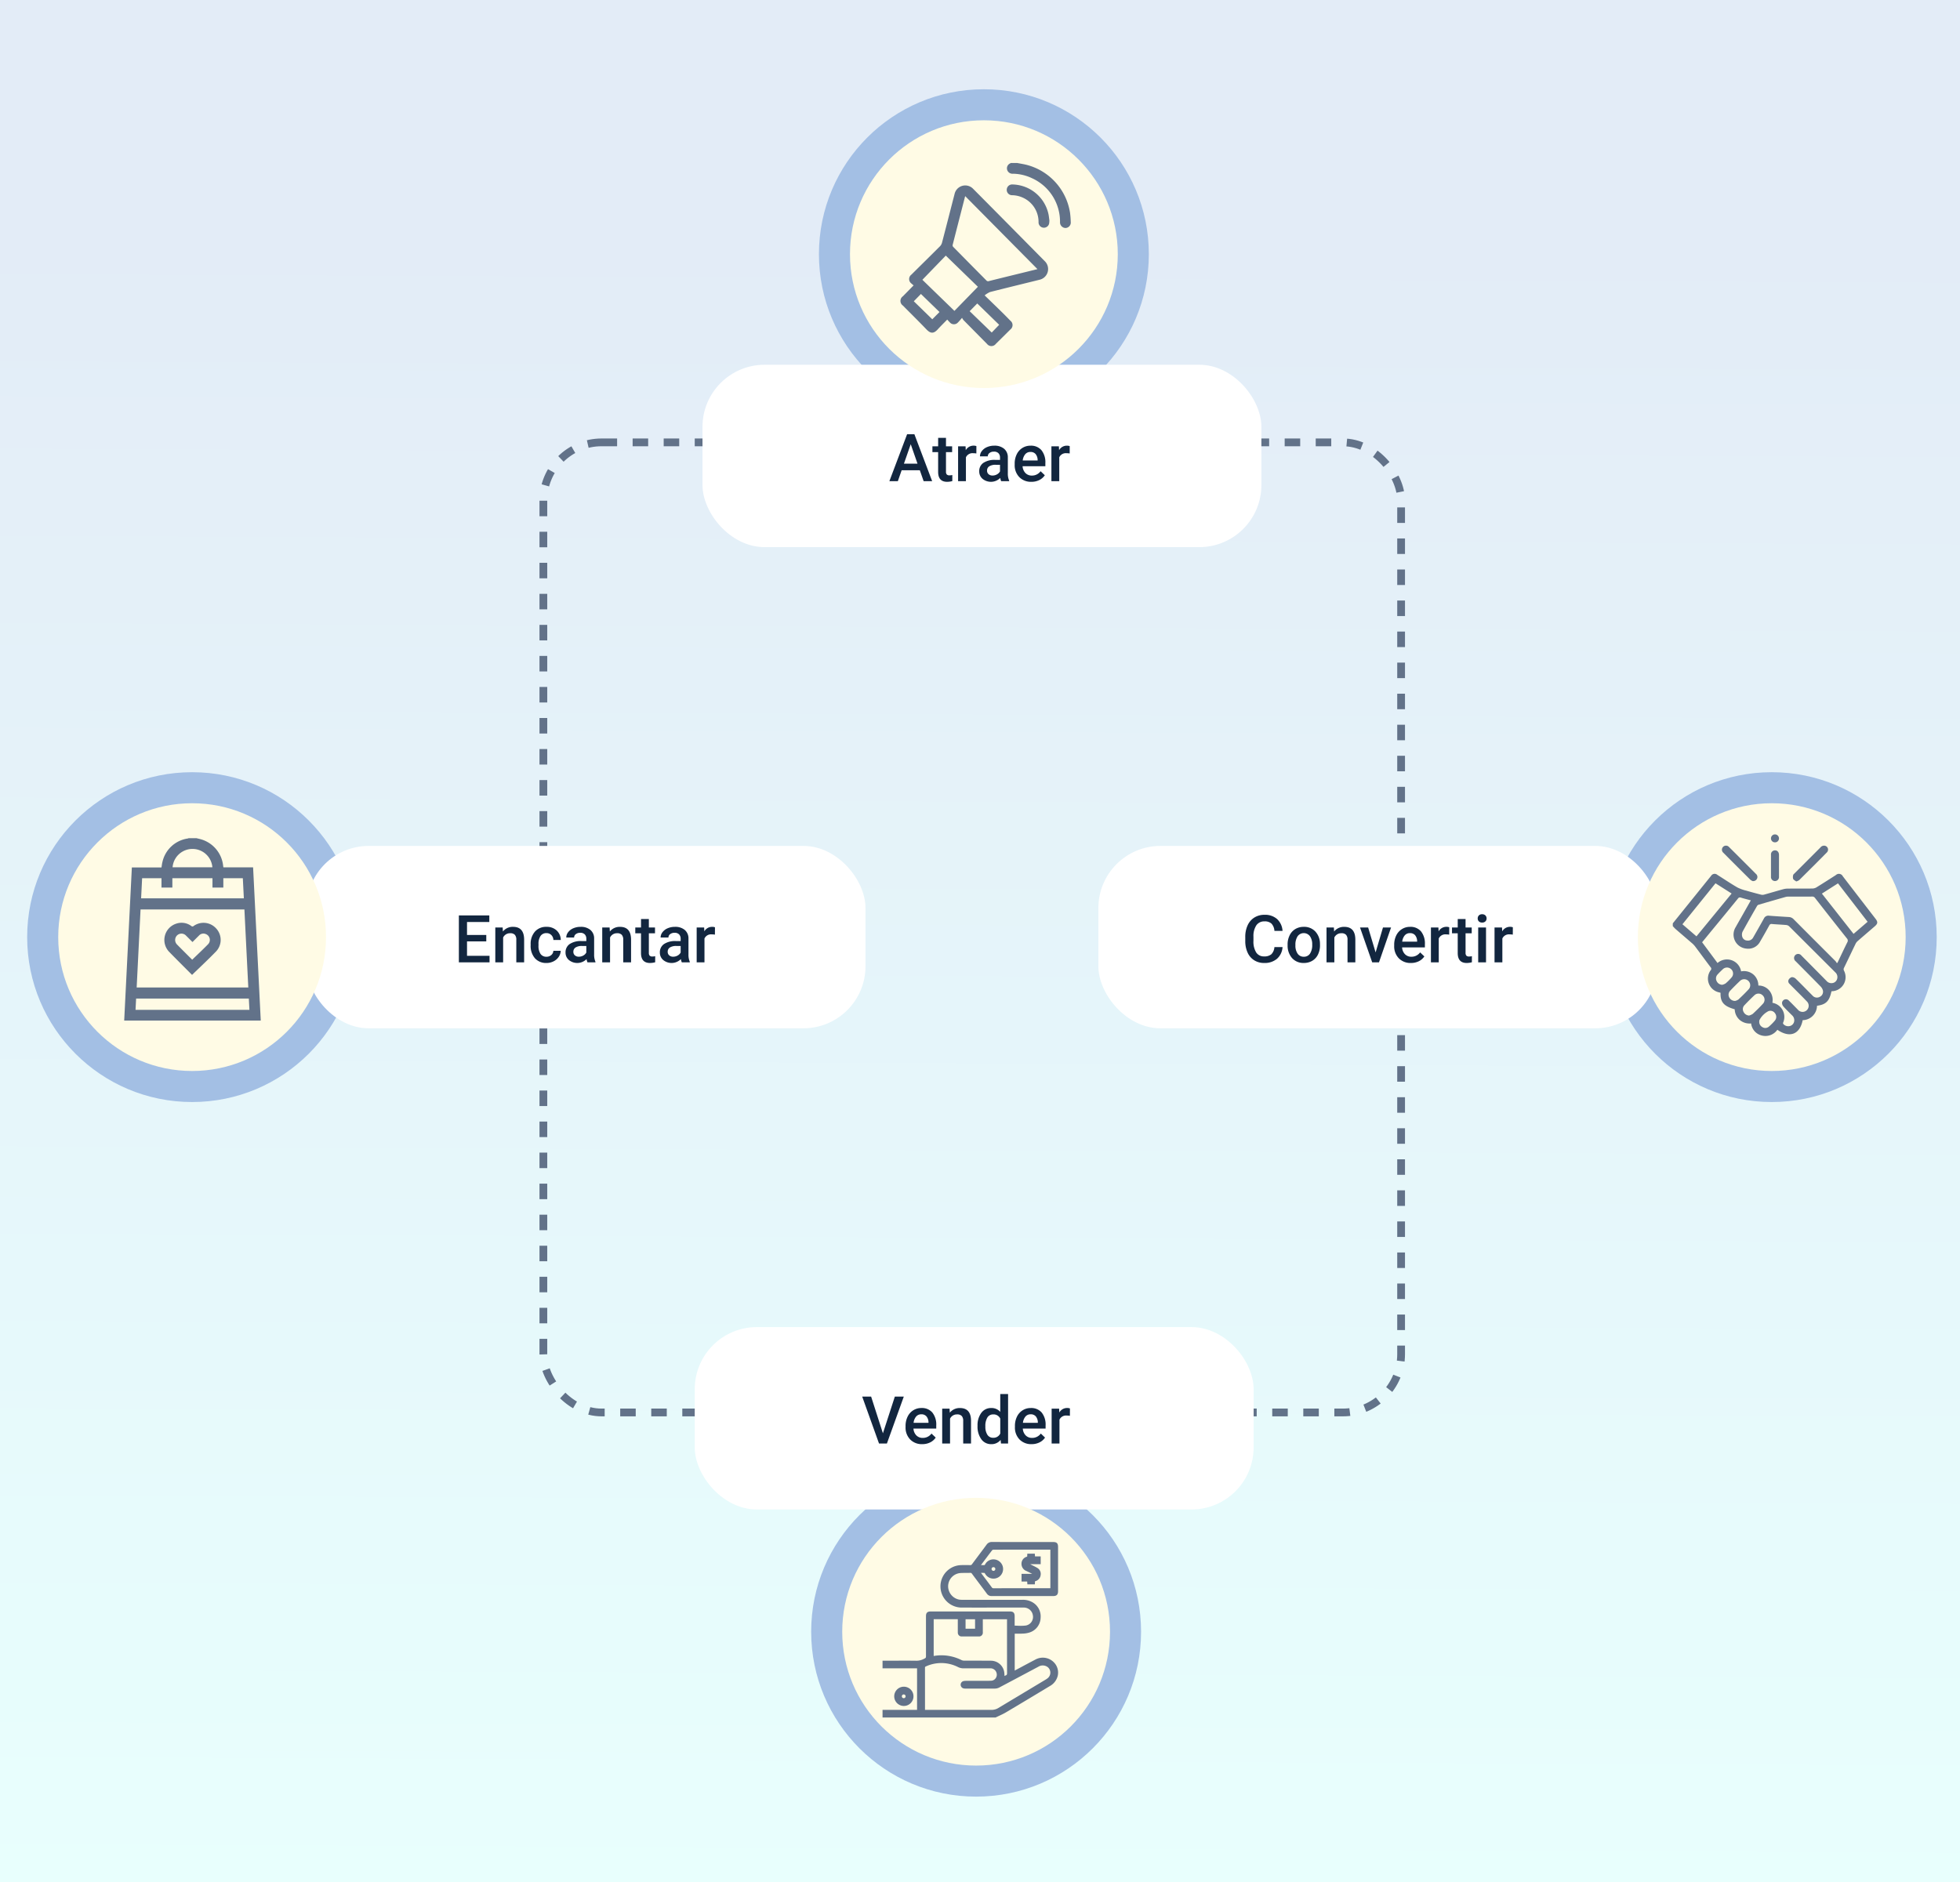 <svg xmlns="http://www.w3.org/2000/svg" xmlns:xlink="http://www.w3.org/1999/xlink" width="505" height="485" viewBox="0 0 505 485">
  <rect x="0" y="0" width="505" height="485" fill="#808080" stroke="none"/>
  <defs>
    <linearGradient id="linear-gradient" x1="0.532" y1="1" x2="0.536" y2="0.129" gradientUnits="objectBoundingBox">
      <stop offset="0" stop-color="#e8fffd"/>
      <stop offset="1" stop-color="#e3ecf7"/>
    </linearGradient>
    <clipPath id="clip-path">
      <rect id="Rectángulo_346402" data-name="Rectángulo 346402" width="43.88" height="47.186" fill="#627289"/>
    </clipPath>
    <clipPath id="clip-path-2">
      <rect id="Rectángulo_346403" data-name="Rectángulo 346403" width="46" height="46" transform="translate(0 0.013)" fill="#627289"/>
    </clipPath>
    <clipPath id="clip-path-3">
      <rect id="Rectángulo_346404" data-name="Rectángulo 346404" width="52.677" height="51.964" fill="#627289"/>
    </clipPath>
    <clipPath id="clip-path-4">
      <rect id="Rectángulo_346405" data-name="Rectángulo 346405" width="35.185" height="47" fill="#627289"/>
    </clipPath>
  </defs>
  <g id="Grupo_1016399" data-name="Grupo 1016399" transform="translate(3537 8543)">
    <rect id="Rectángulo_347032" data-name="Rectángulo 347032" width="505" height="485" transform="translate(-3537 -8543)" fill="url(#linear-gradient)"/>
    <g id="Rectángulo_346397" data-name="Rectángulo 346397" transform="translate(-3398 -8430)" fill="none" stroke="#627289" stroke-width="2" stroke-dasharray="4">
      <rect width="223" height="252" rx="16" stroke="none"/>
      <rect x="1" y="1" width="221" height="250" rx="15" fill="none"/>
    </g>
    <circle id="Elipse_5827" data-name="Elipse 5827" cx="42.5" cy="42.5" r="42.5" transform="translate(-3326 -8520)" fill="#a3bfe4"/>
    <rect id="Rectángulo_346400" data-name="Rectángulo 346400" width="144" height="47" rx="16" transform="translate(-3356 -8449)" fill="#fff"/>
    <path id="Trazado_608064" data-name="Trazado 608064" d="M7.994,13.186H3.312L2.333,16H.149L4.715,3.914H6.6L11.173,16H8.981ZM3.9,11.493H7.4L5.653,6.479ZM14.734,4.835V7.019h1.585V8.513H14.734v5.014a1.1,1.1,0,0,0,.2.743.943.943,0,0,0,.726.228,3.107,3.107,0,0,0,.706-.083v1.561a4.968,4.968,0,0,1-1.328.191q-2.324,0-2.324-2.565V8.513H11.239V7.019h1.478V4.835Zm7.828,4.026a4.991,4.991,0,0,0-.822-.066,1.85,1.85,0,0,0-1.868,1.063V16H17.855V7.019h1.926l.05,1a2.273,2.273,0,0,1,2.025-1.17,1.888,1.888,0,0,1,.714.116ZM28.953,16a3.113,3.113,0,0,1-.232-.838,3.393,3.393,0,0,1-4.565.232,2.47,2.47,0,0,1-.855-1.909,2.55,2.55,0,0,1,1.067-2.2,5.169,5.169,0,0,1,3.051-.768h1.237V9.924a1.573,1.573,0,0,0-.39-1.116,1.547,1.547,0,0,0-1.187-.419,1.777,1.777,0,0,0-1.129.344,1.066,1.066,0,0,0-.44.876H23.491a2.239,2.239,0,0,1,.49-1.382,3.263,3.263,0,0,1,1.332-1.009,4.68,4.68,0,0,1,1.88-.365,3.769,3.769,0,0,1,2.515.793,2.827,2.827,0,0,1,.963,2.229v4.051a4.591,4.591,0,0,0,.34,1.934V16Zm-2.216-1.453a2.294,2.294,0,0,0,1.125-.291,1.941,1.941,0,0,0,.793-.78V11.783H27.567a2.973,2.973,0,0,0-1.685.39,1.264,1.264,0,0,0-.564,1.1,1.179,1.179,0,0,0,.386.926A1.5,1.5,0,0,0,26.737,14.547Zm10,1.619a4.173,4.173,0,0,1-3.109-1.208,4.381,4.381,0,0,1-1.191-3.217v-.249a5.389,5.389,0,0,1,.519-2.4,3.949,3.949,0,0,1,1.457-1.648,3.851,3.851,0,0,1,2.092-.589,3.525,3.525,0,0,1,2.835,1.17,4.949,4.949,0,0,1,1,3.312v.813H34.473a2.7,2.7,0,0,0,.743,1.76,2.23,2.23,0,0,0,1.639.647,2.731,2.731,0,0,0,2.258-1.121L40.2,14.473a3.631,3.631,0,0,1-1.44,1.249A4.509,4.509,0,0,1,36.739,16.166ZM36.5,8.471a1.7,1.7,0,0,0-1.341.581,3.012,3.012,0,0,0-.652,1.619H38.35v-.149a2.452,2.452,0,0,0-.54-1.531A1.686,1.686,0,0,0,36.5,8.471Zm10.11.39a4.991,4.991,0,0,0-.822-.066,1.85,1.85,0,0,0-1.868,1.063V16H41.9V7.019h1.926l.05,1A2.273,2.273,0,0,1,45.9,6.853a1.888,1.888,0,0,1,.714.116Z" transform="translate(-3308 -8435)" fill="#12263f"/>
    <circle id="Elipse_5829" data-name="Elipse 5829" cx="34.5" cy="34.5" r="34.5" transform="translate(-3318 -8512)" fill="#fffbe5"/>
    <g id="Grupo_1015807" data-name="Grupo 1015807" transform="translate(-3305 -8501)">
      <g id="Grupo_1015806" data-name="Grupo 1015806" clip-path="url(#clip-path)">
        <path id="Trazado_606628" data-name="Trazado 606628" d="M225.567,0c.792.153,1.59.277,2.374.464A15.171,15.171,0,0,1,239.2,12.8a22.557,22.557,0,0,1,.185,2.379,1.4,1.4,0,0,1-1.363,1.575,1.452,1.452,0,0,1-1.4-1.556,12.281,12.281,0,0,0-7.278-11.3A11.864,11.864,0,0,0,224.5,2.77,1.419,1.419,0,0,1,222.987,1.7a1.385,1.385,0,0,1,.874-1.629c.022-.012.032-.047.047-.071h1.658" transform="translate(-195.505)" fill="#627289"/>
        <path id="Trazado_606629" data-name="Trazado 606629" d="M21.7,75.366c1.588,1.543,3.068,2.971,4.536,4.41.712.7,1.408,1.415,2.105,2.128a1.416,1.416,0,0,1-.018,2.248q-1.876,1.869-3.762,3.727a1.421,1.421,0,0,1-2.249-.007q-3.046-3.076-6.084-6.159a3.709,3.709,0,0,1-.351-.555c-.441.5-.736.873-1.074,1.2a1.38,1.38,0,0,1-2.049-.009c-.22-.212-.419-.445-.7-.749-.846.87-1.678,1.681-2.459,2.538-1.017,1.116-1.833,1.1-2.884,0C4.713,82.053,2.655,80.029.624,77.98a1.449,1.449,0,0,1,0-2.379c.9-.9,1.786-1.816,2.773-2.82a7.266,7.266,0,0,1-.6-.5,1.41,1.41,0,0,1,0-2.243c2.464-2.442,4.936-4.875,7.389-7.328a2.041,2.041,0,0,0,.513-.882c1.095-4.187,2.164-8.381,3.244-12.572a2.818,2.818,0,0,1,4.8-1.344q9.23,9.3,18.432,18.622a2.827,2.827,0,0,1-1.362,4.806c-4.244,1.057-8.5,2.082-12.733,3.162a5.949,5.949,0,0,0-1.384.86M35.307,68.6,16.678,49.78c-1.1,4.291-2.181,8.467-3.241,12.647a.6.6,0,0,0,.181.456Q17.866,67.2,22.128,71.5a.581.581,0,0,0,.641.186c2.863-.719,5.732-1.417,8.6-2.121l3.938-.968M19.956,73.146l-8.272-8.033-6.03,6.232,8.255,8.012,6.047-6.211m-2.121,6.292,5.687,5.5,1.917-1.992-5.648-5.5-1.956,1.992m-7.771.209L5.279,75l-1.835,1.88,4.765,4.643,1.856-1.875" transform="translate(0 -41.242)" fill="#627289"/>
        <path id="Trazado_606630" data-name="Trazado 606630" d="M233.53,54.2a5.651,5.651,0,0,1-.07.85,1.382,1.382,0,0,1-2.722-.383,6.846,6.846,0,0,0-4.109-6.347,7.011,7.011,0,0,0-2.672-.6,1.368,1.368,0,0,1-1.413-1.468,1.386,1.386,0,0,1,1.49-1.3,9.691,9.691,0,0,1,9.281,7.734c.1.541.155,1.09.215,1.523" transform="translate(-195.153 -39.413)" fill="#627289"/>
      </g>
    </g>
    <circle id="Elipse_5828" data-name="Elipse 5828" cx="42.5" cy="42.5" r="42.5" transform="translate(-3328 -8165)" fill="#a3bfe4"/>
    <rect id="Rectángulo_346401" data-name="Rectángulo 346401" width="144" height="47" rx="16" transform="translate(-3358 -8201)" fill="#fff"/>
    <path id="Trazado_608062" data-name="Trazado 608062" d="M5.487,13.369,8.558,3.914h2.308L6.516,16H4.482L.149,3.914h2.3Zm10.135,2.8a4.173,4.173,0,0,1-3.109-1.208,4.381,4.381,0,0,1-1.191-3.217v-.249a5.389,5.389,0,0,1,.519-2.4A3.949,3.949,0,0,1,13.3,7.442a3.851,3.851,0,0,1,2.092-.589,3.525,3.525,0,0,1,2.835,1.17,4.949,4.949,0,0,1,1,3.312v.813H13.356a2.7,2.7,0,0,0,.743,1.76,2.23,2.23,0,0,0,1.639.647A2.731,2.731,0,0,0,18,13.435l1.087,1.038a3.631,3.631,0,0,1-1.44,1.249A4.509,4.509,0,0,1,15.622,16.166Zm-.241-7.695a1.7,1.7,0,0,0-1.341.581,3.012,3.012,0,0,0-.652,1.619h3.843v-.149a2.452,2.452,0,0,0-.54-1.531A1.686,1.686,0,0,0,15.381,8.471Zm7.28-1.453.058,1.038a3.229,3.229,0,0,1,2.615-1.2q2.806,0,2.855,3.212V16H26.172V10.181A1.85,1.85,0,0,0,25.8,8.915,1.554,1.554,0,0,0,24.6,8.5a1.944,1.944,0,0,0-1.818,1.1V16H20.76V7.019Zm7.205,4.424a5.34,5.34,0,0,1,.963-3.333,3.085,3.085,0,0,1,2.582-1.258,2.931,2.931,0,0,1,2.308,1V3.25h2.017V16H35.909l-.1-.93a2.973,2.973,0,0,1-2.416,1.1,3.068,3.068,0,0,1-2.552-1.27A5.535,5.535,0,0,1,29.866,11.443Zm2.017.174a3.739,3.739,0,0,0,.527,2.137,1.71,1.71,0,0,0,1.5.768,1.9,1.9,0,0,0,1.81-1.1V9.583A1.876,1.876,0,0,0,33.925,8.5a1.723,1.723,0,0,0-1.511.776A4.163,4.163,0,0,0,31.883,11.617Zm11.912,4.549a4.173,4.173,0,0,1-3.109-1.208A4.381,4.381,0,0,1,39.5,11.742v-.249a5.389,5.389,0,0,1,.519-2.4,3.949,3.949,0,0,1,1.457-1.648,3.851,3.851,0,0,1,2.092-.589A3.525,3.525,0,0,1,46.4,8.023a4.949,4.949,0,0,1,1,3.312v.813H41.529a2.7,2.7,0,0,0,.743,1.76,2.23,2.23,0,0,0,1.639.647,2.731,2.731,0,0,0,2.258-1.121l1.087,1.038a3.631,3.631,0,0,1-1.44,1.249A4.509,4.509,0,0,1,43.795,16.166Zm-.241-7.695a1.7,1.7,0,0,0-1.341.581,3.012,3.012,0,0,0-.652,1.619h3.843v-.149a2.452,2.452,0,0,0-.54-1.531A1.686,1.686,0,0,0,43.554,8.471Zm10.11.39a4.991,4.991,0,0,0-.822-.066,1.85,1.85,0,0,0-1.868,1.063V16H48.958V7.019h1.926l.05,1a2.273,2.273,0,0,1,2.025-1.17,1.888,1.888,0,0,1,.714.116Z" transform="translate(-3315 -8187)" fill="#12263f"/>
    <circle id="Elipse_5830" data-name="Elipse 5830" cx="34.5" cy="34.5" r="34.5" transform="translate(-3320 -8157)" fill="#fffbe5"/>
    <g id="Grupo_1015809" data-name="Grupo 1015809" transform="translate(-3309.628 -8145.641)">
      <g id="Grupo_1015808" data-name="Grupo 1015808" transform="translate(-0.372 -0.372)" clip-path="url(#clip-path-2)">
        <path id="Trazado_606631" data-name="Trazado 606631" d="M44.47,31.388a3.988,3.988,0,0,0-5.123-1.067c-1.189.62-2.39,1.263-3.551,1.885q-.843.451-1.686.9l-.053.028V23.629l.441,0c.514.007,1.046.013,1.568-.016a6.284,6.284,0,0,0,1.733-.266,4.1,4.1,0,0,0,2.93-3.86,4.173,4.173,0,0,0-2.134-3.97,4.832,4.832,0,0,0-2.6-.614h-3.27q-5.946,0-11.892,0h-.061a6.523,6.523,0,0,1-1.034-.054,3.515,3.515,0,0,1-2.837-3.574A3.443,3.443,0,0,1,20.1,8c.471-.025.953-.027,1.42-.029.363,0,.737,0,1.107-.015a.425.425,0,0,1,.409.225c.615.828,1.244,1.665,1.852,2.476.655.872,1.332,1.774,1.992,2.664a1.421,1.421,0,0,0,1.227.615h0q7.931-.007,15.861,0c.891,0,1.255-.367,1.255-1.266q0-5.68,0-11.361C45.223.336,44.9.01,43.929.01H40.308C36.34.012,32.236.013,28.2,0a1.6,1.6,0,0,0-1.4.7c-.688.935-1.4,1.879-2.081,2.793-.551.735-1.121,1.5-1.678,2.247a.469.469,0,0,1-.452.225c-.714-.017-1.559-.029-2.417,0a5.472,5.472,0,0,0,.292,10.939q4.156.006,8.312,0,3.8,0,7.593,0a2.331,2.331,0,0,1,2.359,1.972,2.244,2.244,0,0,1-1.806,2.653,11.441,11.441,0,0,1-2.114.051c-.251-.009-.509-.018-.768-.022V21q0-.933,0-1.861c0-.886-.345-1.232-1.225-1.232q-10.2,0-20.406,0c-.876,0-1.218.347-1.218,1.237q0,3.73,0,7.461v2.633a1.569,1.569,0,0,1-.052.575,1.185,1.185,0,0,1-.406.27l-.17.092a4.143,4.143,0,0,1-2.149.417c-1.972-.011-3.977-.006-5.915,0l-2.257,0H0V32.56H8.894V43.27H0v1.962H29.134l.05-.025c.271-.134.552-.264.823-.391.6-.278,1.211-.565,1.789-.907,3.689-2.185,7.336-4.38,11.379-6.817a4.122,4.122,0,0,0,1.986-2.7,3.789,3.789,0,0,0-.69-3.006M19.056,43.264H10.941V40.786c0-2.73,0-5.553-.007-8.33,0-.239.039-.3.247-.392a9.489,9.489,0,0,1,8.261.169,3.186,3.186,0,0,0,1.441.333c2.318-.016,4.706-.011,6.813-.005a1.62,1.62,0,0,1,1.707,1.3,1.569,1.569,0,0,1-.291,1.3,1.479,1.479,0,0,1-1.11.593c-.816.034-1.65.031-2.457.028-.313,0-.627,0-.94,0q-.726,0-1.451,0-.825,0-1.651,0a3.779,3.779,0,0,0-.555.048.968.968,0,0,0-.071,1.9,2.473,2.473,0,0,0,.572.06l1.069,0c2.113,0,4.3.007,6.447-.01a2.477,2.477,0,0,0,1.1-.274c2.364-1.246,4.761-2.525,7.08-3.761l3.006-1.6a2.127,2.127,0,0,1,2.429.121,1.837,1.837,0,0,1-.025,2.831,5.454,5.454,0,0,1-.62.423L37.57,38.141q-3.859,2.315-7.715,4.634a3.343,3.343,0,0,1-1.772.493h0q-4.511,0-9.023,0M19.4,23.282a.973.973,0,0,0,1.073,1.065c1.429.007,2.87.007,4.283,0a.983.983,0,0,0,1.079-1.106c.005-.833,0-1.647,0-2.508q0-.406,0-.816h6.237v3.131c0,3.524,0,7.169.01,10.753,0,.35-.071.479-.324.574a2.829,2.829,0,0,0-.342.16c0-.036,0-.071,0-.106a5.875,5.875,0,0,0-.1-1.084A3.468,3.468,0,0,0,27.953,30.6c-1.313-.014-2.647-.014-3.937-.014-.986,0-2.006,0-3.009-.006a1.544,1.544,0,0,1-.645-.141A11.7,11.7,0,0,0,15.189,29.2a11.413,11.413,0,0,0-1.918.164.436.436,0,0,1-.092.006V19.9h6.212v.236q0,.46,0,.921c0,.729,0,1.484,0,2.226m2-3.372h2.448v2.44H21.392Zm6.7-12.943a.468.468,0,0,1,.131-.336.487.487,0,0,1,.347-.146.48.48,0,0,1,.351.134.469.469,0,0,1,.139.334.484.484,0,0,1-.137.345.475.475,0,0,1-.338.145h-.005a.486.486,0,0,1-.487-.475M26.272,7.976a.726.726,0,0,1,.144.19,2.479,2.479,0,1,0,2.794-3.6,2.421,2.421,0,0,0-2.766,1.172c-.11.211-.186.241-.376.23-.235-.014-.47-.012-.716-.01l.012-.016.5-.663c.771-1.031,1.568-2.1,2.366-3.135a.485.485,0,0,1,.306-.154c4.423-.012,8.921-.011,13.271-.01h1.434v9.931c-.079,0-.156.008-.231.008h-3.57c-3.541,0-7.2,0-10.8.008h0a.518.518,0,0,1-.494-.237c-.654-.889-1.326-1.786-1.977-2.653l-.805-1.075c.335,0,.627-.007.919.015" transform="translate(0.389 0.39)" fill="#627289"/>
        <path id="Trazado_606632" data-name="Trazado 606632" d="M27.448,317.822a2.481,2.481,0,1,0-.033-4.961,2.481,2.481,0,0,0,.03,4.961Zm-.484-2.514a.479.479,0,0,1,.848-.281.475.475,0,0,1-.406.788.466.466,0,0,1-.441-.507" transform="translate(-21.597 -275.175)" fill="#627289"/>
        <path id="Trazado_606633" data-name="Trazado 606633" d="M301.654,29.781c.43.2.88.423,1.409.7-.106.008-.217,0-.333,0l-.184,0h-2.221v1.984h1.449l.056.723h1.921l.041-.788.142-.048a1.841,1.841,0,0,0,1.317-1.59,1.763,1.763,0,0,0-.852-1.8c-.351-.214-.721-.4-1.08-.577-.232-.115-.471-.235-.7-.36a.5.5,0,0,1-.047-.029l.028,0c.361-.011.731-.009,1.088-.007l.432,0h1.137v-2h-1.466l-.045-.713h-1.932l-.039.77a1.854,1.854,0,0,0-1.462,1.761,1.974,1.974,0,0,0,1.34,1.969" transform="translate(-264.121 -21.878)" fill="#627289"/>
      </g>
    </g>
    <circle id="Elipse_5826" data-name="Elipse 5826" cx="42.5" cy="42.5" r="42.5" transform="translate(-3123 -8344)" fill="#a3bfe4"/>
    <rect id="Rectángulo_346399" data-name="Rectángulo 346399" width="144" height="47" rx="16" transform="translate(-3254 -8325)" fill="#fff"/>
    <path id="Trazado_608061" data-name="Trazado 608061" d="M10.451,12.065a4.364,4.364,0,0,1-1.428,3.017,4.867,4.867,0,0,1-3.312,1.083,4.713,4.713,0,0,1-2.544-.685,4.5,4.5,0,0,1-1.7-1.947A7.024,7.024,0,0,1,.847,10.6V9.476a7.075,7.075,0,0,1,.606-3.013A4.567,4.567,0,0,1,3.192,4.454a4.851,4.851,0,0,1,2.619-.706A4.672,4.672,0,0,1,9.031,4.831,4.527,4.527,0,0,1,10.451,7.9H8.359a2.985,2.985,0,0,0-.76-1.88,2.51,2.51,0,0,0-1.789-.577,2.452,2.452,0,0,0-2.1,1A5,5,0,0,0,2.955,9.38v1.072a5.308,5.308,0,0,0,.7,2.991,2.328,2.328,0,0,0,2.054,1.03,2.715,2.715,0,0,0,1.859-.556,2.9,2.9,0,0,0,.789-1.851Zm1.3-.639a5.3,5.3,0,0,1,.523-2.378,3.819,3.819,0,0,1,1.469-1.627,4.14,4.14,0,0,1,2.175-.569,3.923,3.923,0,0,1,2.951,1.17,4.6,4.6,0,0,1,1.224,3.1l.008.473a5.343,5.343,0,0,1-.51,2.374,3.773,3.773,0,0,1-1.461,1.619,4.17,4.17,0,0,1-2.2.573A3.9,3.9,0,0,1,12.9,14.9a4.848,4.848,0,0,1-1.141-3.374Zm2.017.174a3.619,3.619,0,0,0,.573,2.171,1.862,1.862,0,0,0,1.594.784,1.842,1.842,0,0,0,1.59-.8,4,4,0,0,0,.569-2.333,3.572,3.572,0,0,0-.585-2.158,1.973,1.973,0,0,0-3.158-.012A3.922,3.922,0,0,0,13.771,11.6Zm9.911-4.582.058,1.038a3.229,3.229,0,0,1,2.615-1.2q2.806,0,2.855,3.212V16H27.193V10.181a1.85,1.85,0,0,0-.369-1.266A1.554,1.554,0,0,0,25.616,8.5a1.944,1.944,0,0,0-1.818,1.1V16H21.781V7.019Zm10.75,6.425,1.9-6.425h2.083L35.3,16H33.552L30.414,7.019h2.092Zm9.089,2.723a4.173,4.173,0,0,1-3.109-1.208,4.381,4.381,0,0,1-1.191-3.217v-.249a5.389,5.389,0,0,1,.519-2.4A3.949,3.949,0,0,1,41.2,7.442a3.851,3.851,0,0,1,2.092-.589,3.525,3.525,0,0,1,2.835,1.17,4.949,4.949,0,0,1,1,3.312v.813H41.255A2.7,2.7,0,0,0,42,13.908a2.23,2.23,0,0,0,1.639.647A2.731,2.731,0,0,0,45.9,13.435l1.087,1.038a3.631,3.631,0,0,1-1.44,1.249A4.509,4.509,0,0,1,43.521,16.166ZM43.28,8.471a1.7,1.7,0,0,0-1.341.581,3.012,3.012,0,0,0-.652,1.619h3.843v-.149a2.452,2.452,0,0,0-.54-1.531A1.686,1.686,0,0,0,43.28,8.471Zm10.11.39a4.991,4.991,0,0,0-.822-.066A1.85,1.85,0,0,0,50.7,9.857V16H48.684V7.019H50.61l.05,1a2.273,2.273,0,0,1,2.025-1.17,1.888,1.888,0,0,1,.714.116Zm4.217-4.026V7.019h1.585V8.513H57.607v5.014a1.1,1.1,0,0,0,.2.743.943.943,0,0,0,.726.228,3.107,3.107,0,0,0,.706-.083v1.561a4.968,4.968,0,0,1-1.328.191q-2.324,0-2.324-2.565V8.513H54.113V7.019H55.59V4.835ZM62.878,16H60.861V7.019h2.017ZM60.737,4.686a1.071,1.071,0,0,1,.295-.772,1.113,1.113,0,0,1,.843-.307,1.127,1.127,0,0,1,.847.307,1.062,1.062,0,0,1,.3.772,1.038,1.038,0,0,1-.3.76,1.136,1.136,0,0,1-.847.3,1.122,1.122,0,0,1-.843-.3A1.046,1.046,0,0,1,60.737,4.686Zm9.04,4.175a4.991,4.991,0,0,0-.822-.066,1.85,1.85,0,0,0-1.868,1.063V16H65.07V7.019H67l.05,1a2.273,2.273,0,0,1,2.025-1.17,1.888,1.888,0,0,1,.714.116Z" transform="translate(-3217 -8311)" fill="#12263f"/>
    <circle id="Elipse_5831" data-name="Elipse 5831" cx="34.5" cy="34.5" r="34.5" transform="translate(-3115 -8336)" fill="#fffbe5"/>
    <g id="Grupo_1015811" data-name="Grupo 1015811" transform="translate(-3106 -8327.982)">
      <g id="Grupo_1015810" data-name="Grupo 1015810" clip-path="url(#clip-path-3)">
        <path id="Trazado_606634" data-name="Trazado 606634" d="M0,111.523q4.945-6.136,9.892-12.272a1.058,1.058,0,0,1,1.582-.231c1.722,1.087,3.411,2.229,5.169,3.253a10.608,10.608,0,0,0,2.341.835c1.243.369,2.5.7,3.754,1.024a1.607,1.607,0,0,0,.79-.009c1.63-.449,3.25-.932,4.879-1.383a4.525,4.525,0,0,1,1.157-.17c2.142-.016,4.284.006,6.426-.022a2.134,2.134,0,0,0,1.041-.307c1.675-1.033,3.327-2.1,4.989-3.159a1.121,1.121,0,0,1,1.794.325l8.432,10.951c.623.808.583,1.242-.2,1.923-1.476,1.278-2.964,2.544-4.434,3.829a2.205,2.205,0,0,0-.515.682c-1,2.06-1.98,4.131-2.978,6.193a.762.762,0,0,0,0,.755,3.623,3.623,0,0,1-3.047,5.273c-.066,0-.131.02-.189.029-.536,2.532-1.416,3.414-3.727,3.718a3.762,3.762,0,0,1-3.689,3.714c-.731,3.672-3.323,4.678-6.525,2.476a3.755,3.755,0,0,1-3.922,1.5,3.619,3.619,0,0,1-2.839-3.131,3.942,3.942,0,0,1-2.948-.909,3.816,3.816,0,0,1-1.28-2.742c-2.816-.791-3.732-1.856-3.646-4.242a3,3,0,0,0-.318-.1,3.631,3.631,0,0,1-2.24-5.7.548.548,0,0,0,0-.786c-1.361-1.8-2.694-3.63-4.053-5.436a5.654,5.654,0,0,0-.828-.835C3.493,115.377,2.11,114.2.739,113.01c-.267-.232-.494-.51-.739-.766v-.72M20.11,105.6c-.9-.245-1.732-.449-2.546-.7a.619.619,0,0,0-.781.243q-3.439,4.225-6.908,8.426c-.77.938-1.537,1.877-2.318,2.831l3.969,5.343A3.691,3.691,0,0,1,17.6,123.9a3.763,3.763,0,0,1,3.119.766,3.718,3.718,0,0,1,1.327,2.883A3.585,3.585,0,0,1,24.91,128.9a3.784,3.784,0,0,1,.754,3.055c.053.039.066.055.081.059a3.686,3.686,0,0,1,2.679,5.11.384.384,0,0,0,.04.319,1.669,1.669,0,0,0,1.709.537,1.488,1.488,0,0,0,1.121-1.371,1.685,1.685,0,0,0-.559-1.377c-.752-.751-1.523-1.486-2.228-2.278a1.423,1.423,0,0,1-.358-1,1.014,1.014,0,0,1,1.773-.506c.79.76,1.547,1.555,2.317,2.336a1.574,1.574,0,1,0,2.274-2.169c-1.05-1.106-2.141-2.173-3.214-3.257-.41-.414-.827-.821-1.226-1.245a.881.881,0,0,1-.214-1.082,1.364,1.364,0,0,1,.826-.643,1.485,1.485,0,0,1,1.016.431c1.449,1.41,2.853,2.867,4.284,4.3a1.508,1.508,0,0,0,1.916.33,1.451,1.451,0,0,0,.759-1.691,2.348,2.348,0,0,0-.594-.984c-2.12-2.169-4.264-4.316-6.4-6.474a1.054,1.054,0,1,1,1.483-1.467q1.129,1.125,2.247,2.261,2.1,2.119,4.193,4.242a1.647,1.647,0,0,0,1.512.584,1.466,1.466,0,0,0,1.23-1.038,1.636,1.636,0,0,0-.468-1.735q-5.951-5.937-11.9-11.876a1.316,1.316,0,0,0-.763-.321c-1.211-.106-2.428-.147-3.638-.256a.63.63,0,0,0-.716.389c-.76,1.378-1.532,2.75-2.329,4.107A3.435,3.435,0,0,1,19,118.036a3.626,3.626,0,0,1-2.789-5.551c.639-1.152,1.3-2.293,1.946-3.439.639-1.129,1.277-2.258,1.95-3.447M42.27,121.78l.174-.127c.832-1.742,1.649-3.492,2.508-5.221a.829.829,0,0,0-.108-1.041q-4.122-5.19-8.2-10.413a.806.806,0,0,0-.724-.353c-2.073.014-4.146,0-6.22.012a2.633,2.633,0,0,0-.7.1q-3.422.974-6.838,1.971a.784.784,0,0,0-.434.306c-1.266,2.211-2.536,4.422-3.751,6.661a1.906,1.906,0,0,0-.1,1.226,1.353,1.353,0,0,0,1.253,1.05,1.506,1.506,0,0,0,1.59-.8c.925-1.619,1.849-3.237,2.753-4.868a1.259,1.259,0,0,1,1.333-.728c1.707.136,3.416.239,5.125.342a1.782,1.782,0,0,1,1.213.575q5.386,5.409,10.787,10.8a3.213,3.213,0,0,1,.346.511M6.1,114.872l9.057-11.035-4.15-2.638L2.484,111.759,6.1,114.872m44.091-3.756-7.626-9.9-4.15,2.643,8.159,10.377,3.617-3.115M16.084,131.509a2.3,2.3,0,0,0,.807-.351c.928-.861,1.836-1.748,2.692-2.68a1.554,1.554,0,0,0-2.262-2.125c-.868.827-1.718,1.673-2.541,2.544a1.452,1.452,0,0,0-.254,1.673,1.63,1.63,0,0,0,1.557.939m3.565,3.776a3.255,3.255,0,0,0,.952-.425c.914-.85,1.807-1.727,2.654-2.644a1.522,1.522,0,0,0-.1-2.134,1.5,1.5,0,0,0-2.093-.054c-.9.839-1.772,1.713-2.616,2.611a1.446,1.446,0,0,0-.223,1.678,1.69,1.69,0,0,0,1.422.968m2.636,1.546a1.507,1.507,0,0,0,.829,1.451,1.394,1.394,0,0,0,1.635-.132,13.824,13.824,0,0,0,1.587-1.6,1.492,1.492,0,0,0,0-1.859,1.415,1.415,0,0,0-1.729-.522,5.445,5.445,0,0,0-2.251,2.237,1.113,1.113,0,0,0-.074.425m-9.547-9.468a2.959,2.959,0,0,0,.878-.359,13.115,13.115,0,0,0,1.591-1.6,1.525,1.525,0,0,0-.183-2.091,1.563,1.563,0,0,0-2.14.045c-.461.434-.916.877-1.34,1.346a1.48,1.48,0,0,0-.25,1.674,1.626,1.626,0,0,0,1.445.98" transform="translate(0 -88.59)" fill="#627289"/>
        <path id="Trazado_606635" data-name="Trazado 606635" d="M130.7,37.224a2.407,2.407,0,0,1-.6-.358q-3.482-3.453-6.939-6.931a1.044,1.044,0,1,1,1.456-1.488q3.48,3.455,6.938,6.932a1.018,1.018,0,0,1,.28,1.213,1.089,1.089,0,0,1-1.139.633" transform="translate(-110.128 -25.184)" fill="#627289"/>
        <path id="Trazado_606636" data-name="Trazado 606636" d="M301.164,37.395c-.27-.212-.655-.378-.795-.664a1.832,1.832,0,0,1,.014-1.008c.024-.144.2-.27.319-.39q3.338-3.343,6.679-6.683a1.18,1.18,0,0,1,1.125-.468,1.016,1.016,0,0,1,.6,1.676c-2.373,2.419-4.78,4.805-7.187,7.19a2.849,2.849,0,0,1-.751.347" transform="translate(-269.356 -25.255)" fill="#627289"/>
        <path id="Trazado_606637" data-name="Trazado 606637" d="M247.54,43.946c0,.94.005,1.881,0,2.821a1.035,1.035,0,1,1-2.059-.02q-.007-2.8,0-5.591a1.045,1.045,0,0,1,1.014-1.17c.625-.01,1.043.459,1.046,1.189,0,.923,0,1.847,0,2.77" transform="translate(-220.18 -35.866)" fill="#627289"/>
        <path id="Trazado_606638" data-name="Trazado 606638" d="M246.534,2.055A1,1,0,0,1,245.528.994a1.028,1.028,0,0,1,2.055.042,1,1,0,0,1-1.049,1.019" transform="translate(-220.227 0)" fill="#627289"/>
      </g>
    </g>
    <circle id="Elipse_5825" data-name="Elipse 5825" cx="42.5" cy="42.5" r="42.5" transform="translate(-3530 -8344)" fill="#a3bfe4"/>
    <rect id="Rectángulo_346398" data-name="Rectángulo 346398" width="144" height="47" rx="16" transform="translate(-3458 -8325)" fill="#fff"/>
    <path id="Trazado_608063" data-name="Trazado 608063" d="M8.292,10.6H3.329v3.719h5.8V16h-7.9V3.914H9.073V5.607H3.329V8.944H8.292Zm4.225-3.586.058,1.038a3.229,3.229,0,0,1,2.615-1.2q2.806,0,2.855,3.212V16H16.029V10.181a1.85,1.85,0,0,0-.369-1.266A1.554,1.554,0,0,0,14.452,8.5a1.944,1.944,0,0,0-1.818,1.1V16H10.617V7.019ZM23.79,14.556a1.824,1.824,0,0,0,1.253-.44,1.5,1.5,0,0,0,.531-1.087h1.9a2.963,2.963,0,0,1-.523,1.565,3.43,3.43,0,0,1-1.328,1.15,3.958,3.958,0,0,1-1.81.423,3.829,3.829,0,0,1-2.988-1.22,4.84,4.84,0,0,1-1.1-3.37v-.208a4.759,4.759,0,0,1,1.1-3.283,3.8,3.8,0,0,1,2.988-1.233,3.69,3.69,0,0,1,2.611.934,3.345,3.345,0,0,1,1.058,2.453h-1.9a1.847,1.847,0,0,0-.527-1.27,1.7,1.7,0,0,0-1.258-.5,1.775,1.775,0,0,0-1.511.71,3.621,3.621,0,0,0-.54,2.154v.324a3.682,3.682,0,0,0,.527,2.179A1.773,1.773,0,0,0,23.79,14.556ZM34.365,16a3.113,3.113,0,0,1-.232-.838,3.393,3.393,0,0,1-4.565.232,2.47,2.47,0,0,1-.855-1.909,2.55,2.55,0,0,1,1.067-2.2,5.169,5.169,0,0,1,3.051-.768h1.237V9.924a1.573,1.573,0,0,0-.39-1.116,1.547,1.547,0,0,0-1.187-.419,1.777,1.777,0,0,0-1.129.344,1.066,1.066,0,0,0-.44.876H28.9a2.239,2.239,0,0,1,.49-1.382,3.263,3.263,0,0,1,1.332-1.009,4.68,4.68,0,0,1,1.88-.365,3.769,3.769,0,0,1,2.515.793,2.827,2.827,0,0,1,.963,2.229v4.051a4.591,4.591,0,0,0,.34,1.934V16Zm-2.216-1.453a2.294,2.294,0,0,0,1.125-.291,1.941,1.941,0,0,0,.793-.78V11.783H32.979a2.973,2.973,0,0,0-1.685.39,1.264,1.264,0,0,0-.564,1.1,1.179,1.179,0,0,0,.386.926A1.5,1.5,0,0,0,32.149,14.547Zm7.919-7.529.058,1.038a3.229,3.229,0,0,1,2.615-1.2q2.806,0,2.855,3.212V16H43.579V10.181a1.85,1.85,0,0,0-.369-1.266A1.554,1.554,0,0,0,42,8.5a1.944,1.944,0,0,0-1.818,1.1V16H38.167V7.019Zm10.11-2.183V7.019h1.585V8.513H50.178v5.014a1.1,1.1,0,0,0,.2.743.943.943,0,0,0,.726.228,3.107,3.107,0,0,0,.706-.083v1.561a4.968,4.968,0,0,1-1.328.191q-2.324,0-2.324-2.565V8.513H46.684V7.019h1.478V4.835ZM58.67,16a3.113,3.113,0,0,1-.232-.838,3.393,3.393,0,0,1-4.565.232,2.47,2.47,0,0,1-.855-1.909,2.55,2.55,0,0,1,1.067-2.2,5.169,5.169,0,0,1,3.051-.768h1.237V9.924a1.573,1.573,0,0,0-.39-1.116,1.547,1.547,0,0,0-1.187-.419,1.777,1.777,0,0,0-1.129.344,1.066,1.066,0,0,0-.44.876H53.208a2.239,2.239,0,0,1,.49-1.382A3.263,3.263,0,0,1,55.03,7.218a4.68,4.68,0,0,1,1.88-.365,3.769,3.769,0,0,1,2.515.793,2.827,2.827,0,0,1,.963,2.229v4.051a4.591,4.591,0,0,0,.34,1.934V16Zm-2.216-1.453a2.294,2.294,0,0,0,1.125-.291,1.941,1.941,0,0,0,.793-.78V11.783H57.284a2.973,2.973,0,0,0-1.685.39,1.264,1.264,0,0,0-.564,1.1,1.179,1.179,0,0,0,.386.926A1.5,1.5,0,0,0,56.454,14.547ZM67.2,8.861a4.991,4.991,0,0,0-.822-.066,1.85,1.85,0,0,0-1.868,1.063V16H62.5V7.019h1.926l.05,1A2.273,2.273,0,0,1,66.5,6.853a1.888,1.888,0,0,1,.714.116Z" transform="translate(-3420 -8311)" fill="#12263f"/>
    <circle id="Elipse_5832" data-name="Elipse 5832" cx="34.5" cy="34.5" r="34.5" transform="translate(-3522 -8336)" fill="#fffbe5"/>
    <g id="Grupo_1015813" data-name="Grupo 1015813" transform="translate(-3505 -8327)">
      <g id="Grupo_1015812" data-name="Grupo 1015812" clip-path="url(#clip-path-4)">
        <path id="Trazado_606639" data-name="Trazado 606639" d="M18.6,0c.4.1.794.183,1.185.294A7.963,7.963,0,0,1,25.5,7.164c.01.1.034.208.06.36h7.652C33.87,20.707,34.527,33.84,35.185,47H0L1.973,7.541H9.609c.08-.476.117-.934.235-1.37A7.843,7.843,0,0,1,16.426.08.616.616,0,0,0,16.582,0ZM3.21,38.475H31.975c-.335-6.711-.668-13.394-1-20.1H4.213l-1,20.1M30.566,10.322H25.543v2.406h-2.8V10.32H12.41v2.408h-2.8V10.319H4.617l-.259,5.188H30.83c-.089-1.742-.175-3.449-.264-5.186M2.92,44.237H32.266q-.08-1.473-.157-2.9H3.071c-.051.976-.1,1.921-.151,2.9m19.8-36.73a5.144,5.144,0,0,0-10.255,0Z" fill="#627289"/>
        <path id="Trazado_606640" data-name="Trazado 606640" d="M91.509,191.09a1.177,1.177,0,0,1-.117-.1c-1.91-1.92-3.837-3.825-5.725-5.767a4.413,4.413,0,0,1,1.754-7.327,4.207,4.207,0,0,1,3.878.592.45.45,0,0,0,.63-.007,4.376,4.376,0,0,1,5.782.646,4.327,4.327,0,0,1,.012,5.89c-2,2.069-4.108,4.027-6.215,6.077m.036-3.911c1.4-1.358,2.787-2.653,4.111-4.011a1.609,1.609,0,0,0-.677-2.621,1.541,1.541,0,0,0-1.686.4c-.559.557-1.115,1.117-1.662,1.666a.97.97,0,0,1-.092-.06c-.52-.519-1.037-1.041-1.56-1.556a1.623,1.623,0,0,0-2.337-.082,1.657,1.657,0,0,0,.025,2.383c.769.789,1.551,1.566,2.329,2.346.528.529,1.06,1.054,1.549,1.54" transform="translate(-74.019 -155.862)" fill="#627289"/>
      </g>
    </g>
  </g>
</svg>
